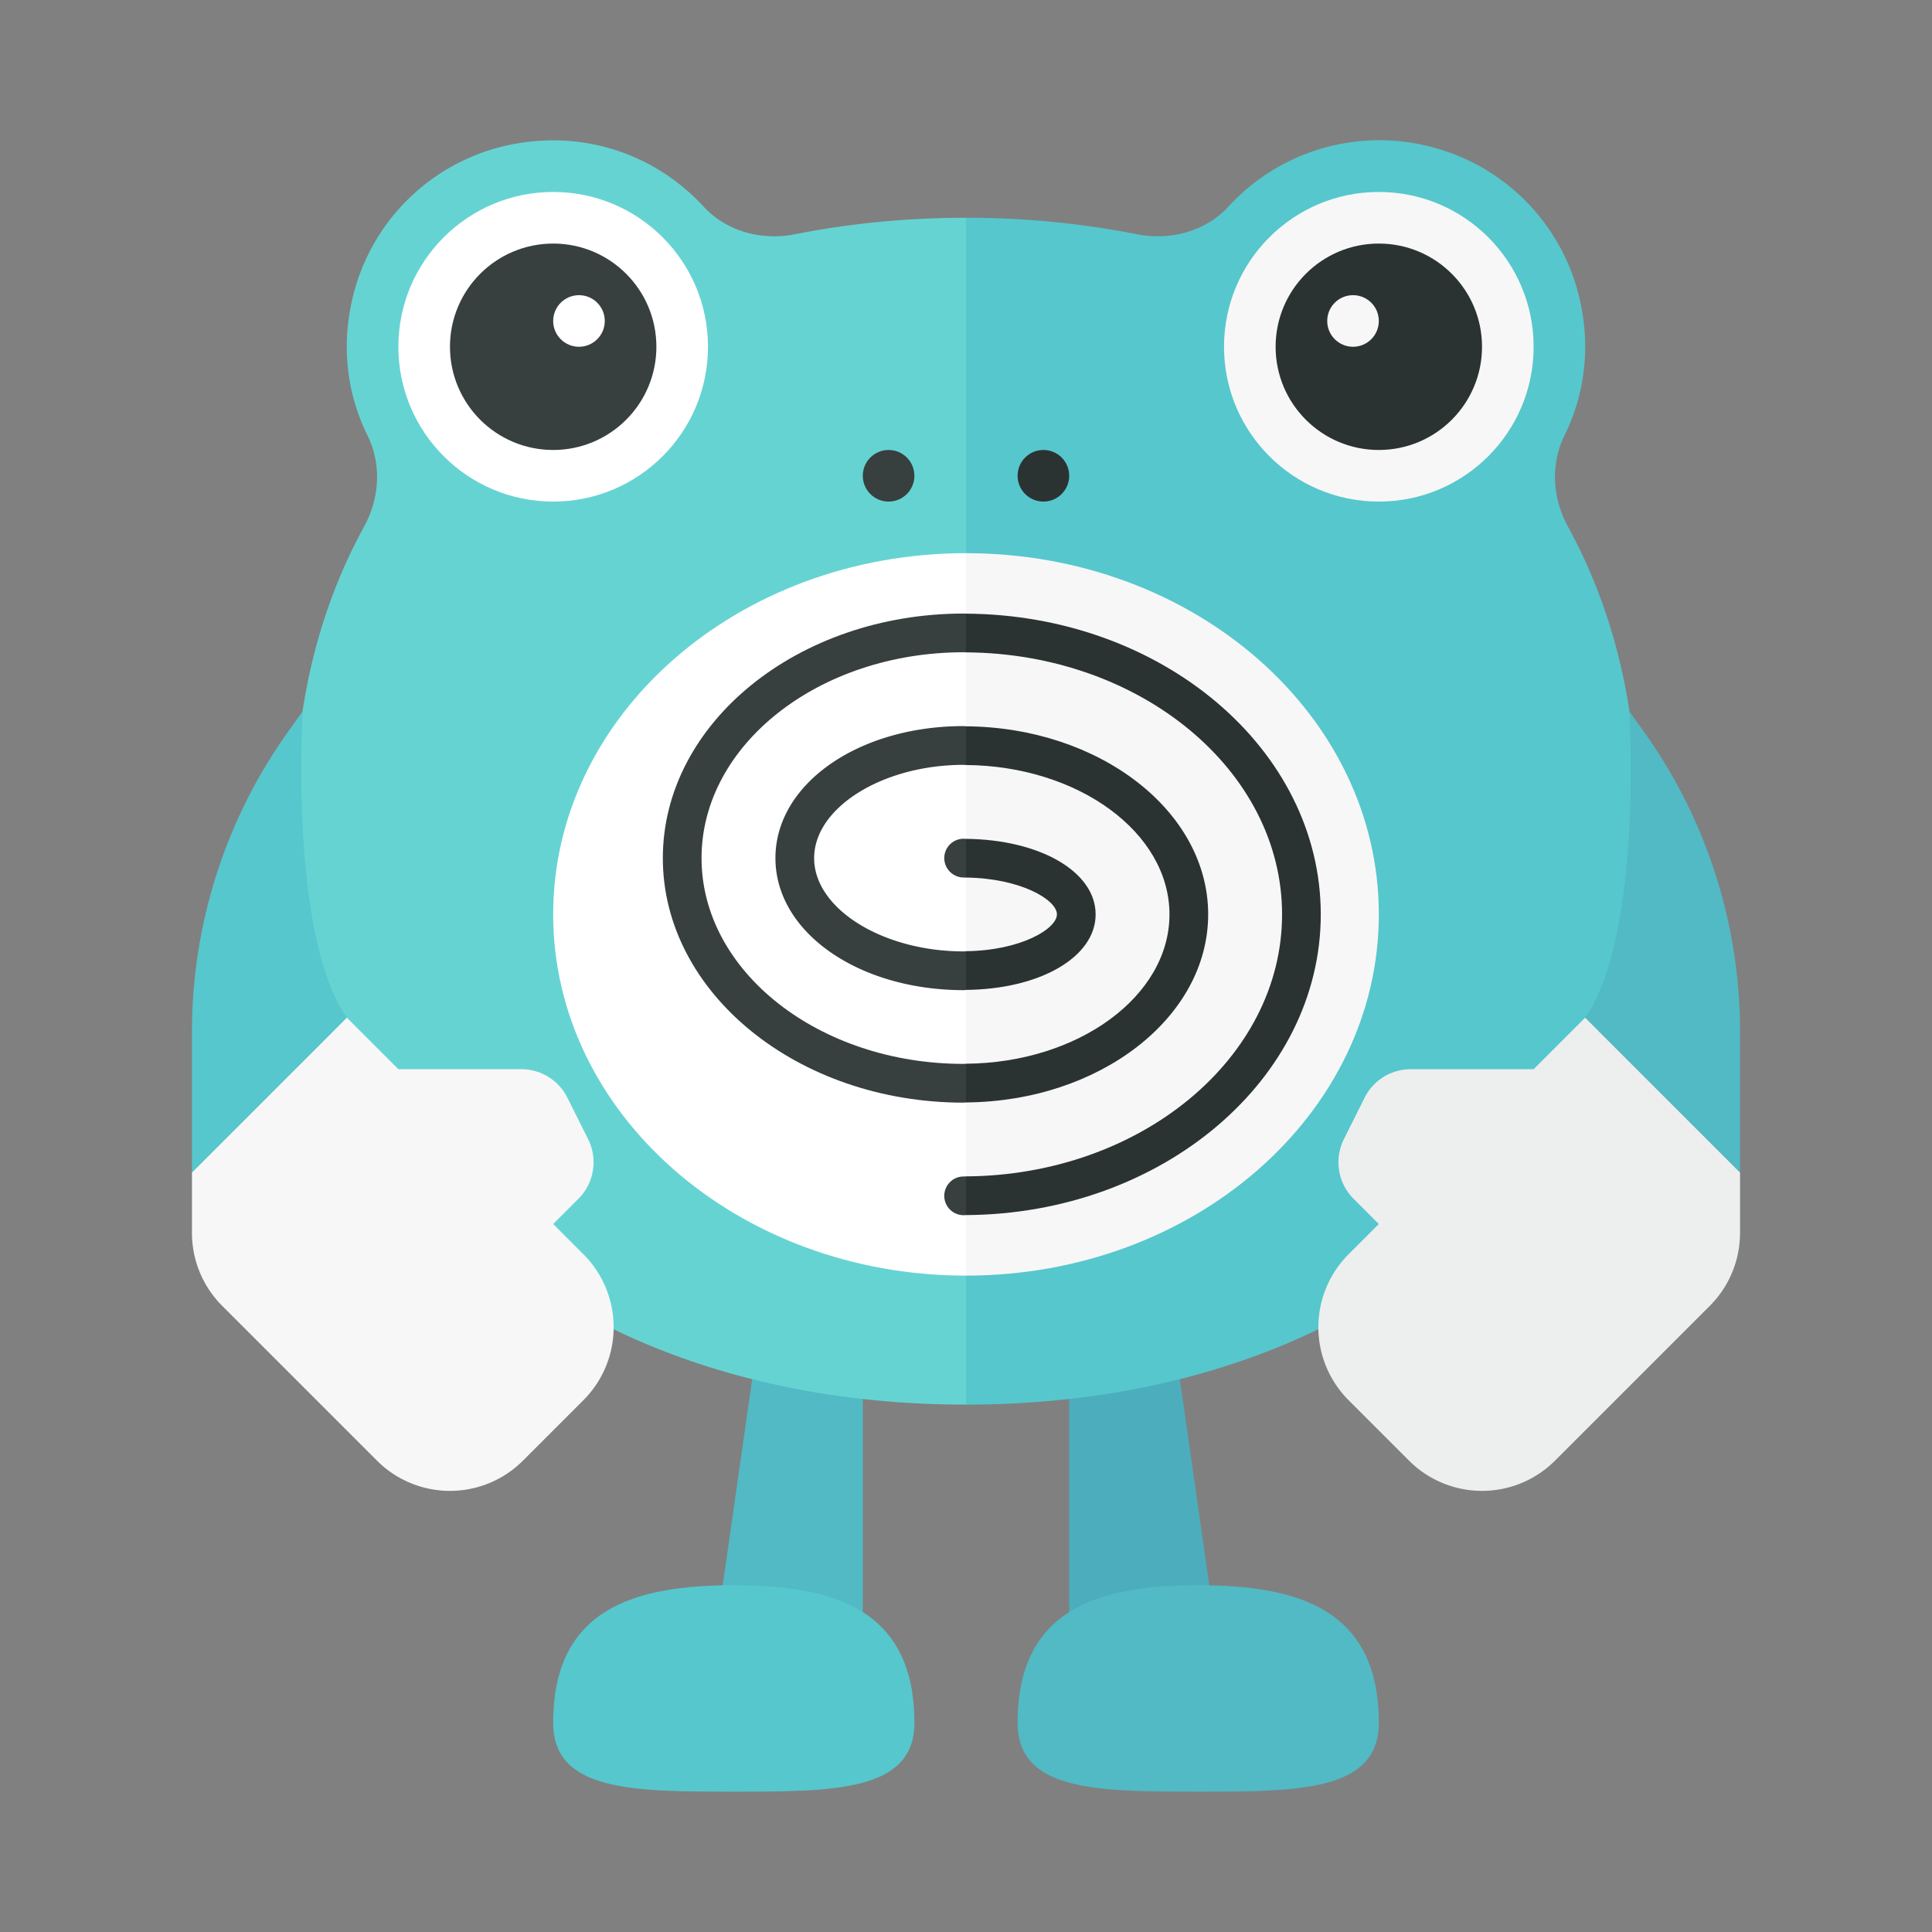 <svg xmlns="http://www.w3.org/2000/svg" width="100%" height="100%" viewBox="-2.72 -2.72 37.44 37.44"><rect x="-2.72" y="-2.72" width="37.44" height="37.44" fill="#808080" stroke="none"/><path fill="#4CAEBC" d="M18 30h3l-1-7h-2z"/><path fill="#51BAC5" d="M17 30.667C17 32 18.567 32 20.5 32s3.5 0 3.5-1.333C24 28.458 22.433 28 20.5 28s-3.5.458-3.5 2.667zM14 30h-3l1-7h2z"/><path fill="#56C7CD" d="M15 30.667C15 32 13.433 32 11.5 32S8 32 8 30.667C8 28.458 9.567 28 11.5 28s3.5.458 3.5 2.667z"/><path fill="#66D3D3" d="M10.916 1.285C9.995.285 8.58-.246 7.044.112a3.96 3.96 0 00-2.859 2.676c-.327 1.073-.2 2.086.218 2.934.274.557.233 1.214-.065 1.759C3.485 9.037 3 10.879 3 13c0 7.41 5.82 11.5 13 11.5v-23c-1.146 0-2.255.11-3.312.319-.644.127-1.327-.051-1.772-.534z"/><path fill="#56C7CD" d="M27.597 5.722c.417-.848.544-1.861.218-2.934A3.962 3.962 0 0024.956.112a3.967 3.967 0 00-3.872 1.173c-.445.483-1.129.661-1.772.534A17.077 17.077 0 0016 1.5v23c7.18 0 13-4.09 13-11.5 0-2.121-.485-3.963-1.337-5.519-.298-.545-.339-1.202-.066-1.759z"/><circle cx="24" cy="4" r="3" fill="#F7F7F7"/><circle cx="8" cy="4" r="3" fill="#FFF"/><circle cx="8" cy="4" r="2" fill="#373F3F"/><circle cx="24" cy="4" r="2" fill="#2B3332"/><circle cx="23.5" cy="3.5" r=".5" fill="#F7F7F7"/><circle cx="8.5" cy="3.5" r=".5" fill="#FFF"/><path fill="#F7F7F7" d="M16 8c4.418 0 8 3.134 8 7s-3.582 7-8 7V8z"/><path fill="#FFF" d="M8 15c0-3.866 3.582-7 8-7v14c-4.418 0-8-3.134-8-7z"/><g fill="#2B3332"><path d="M18.512 15c0 .827-1.077 1.45-2.512 1.463v-.75c1.06-.012 1.762-.433 1.762-.714s-.702-.7-1.762-.713v-.75c1.434.014 2.512.637 2.512 1.464z"/><path d="M20.693 15c0 1.999-2.102 3.624-4.693 3.644v-.75c2.178-.018 3.943-1.308 3.943-2.894 0-1.587-1.766-2.877-3.943-2.895v-.75c2.592.02 4.693 1.645 4.693 3.645z"/><path d="M16 20.077c3.381-.021 6.125-2.289 6.125-5.077S19.381 9.942 16 9.922v-.75c3.795.021 6.875 2.626 6.875 5.828 0 3.201-3.08 5.806-6.875 5.827v-.75z"/></g><g fill="#373F3F"><path d="M15.579 13.909c0-.207.168-.375.375-.375.016 0 .03.002.046.003v.75l-.046-.002a.377.377 0 01-.375-.376z"/><path d="M12.307 13.909c0-1.435 1.603-2.558 3.647-2.558.016 0 .03.003.046.004v.75c-.016 0-.03-.003-.046-.003-1.57 0-2.897.828-2.897 1.808s1.327 1.807 2.897 1.807l.046-.002v.75c-.016 0-.03.003-.046.003-2.045-.002-3.647-1.125-3.647-2.559zm3.272 6.545c0-.207.168-.375.375-.375l.046-.002v.75l-.046.002a.375.375 0 01-.375-.375z"/><path d="M15.954 9.17l.046.002v.75l-.046-.002c-2.801 0-5.079 1.79-5.079 3.989s2.278 3.988 5.079 3.988c.016 0 .03-.003.046-.003v.75c-.016 0-.03.004-.046.004-3.214 0-5.829-2.126-5.829-4.738 0-2.614 2.615-4.74 5.829-4.74z"/></g><path fill="#F7F7F7" d="M1 20l3-3 1 1h2.382c.379 0 .725.214.894.553l.401.803a1 1 0 01-.187 1.154L8 21l.586.586a2 2 0 010 2.828l-1.172 1.172a2 2 0 01-2.828 0l-3-3A2 2 0 011 21.172V20z"/><path fill="#56C7CD" d="M1 20v-2.729c0-2.087.653-4.121 1.867-5.818l.279-.39s-.271 4.312.854 5.938L1 20z"/><path fill="#EDEEEE" d="M31 20l-3-3-1 1h-2.382a.998.998 0 00-.894.553l-.401.803a1 1 0 00.187 1.154L24 21l-.586.586a2 2 0 000 2.828l1.172 1.172a2 2 0 002.828 0l3-3A2 2 0 0031 21.172V20z"/><path fill="#51BAC5" d="M31 20v-2.729a9.999 9.999 0 00-1.867-5.818l-.279-.39s.271 4.312-.854 5.938L31 20z"/><circle cx="14.5" cy="6.5" r=".5" fill="#373F3F"/><circle cx="17.5" cy="6.5" r=".5" fill="#2B3332"/></svg>